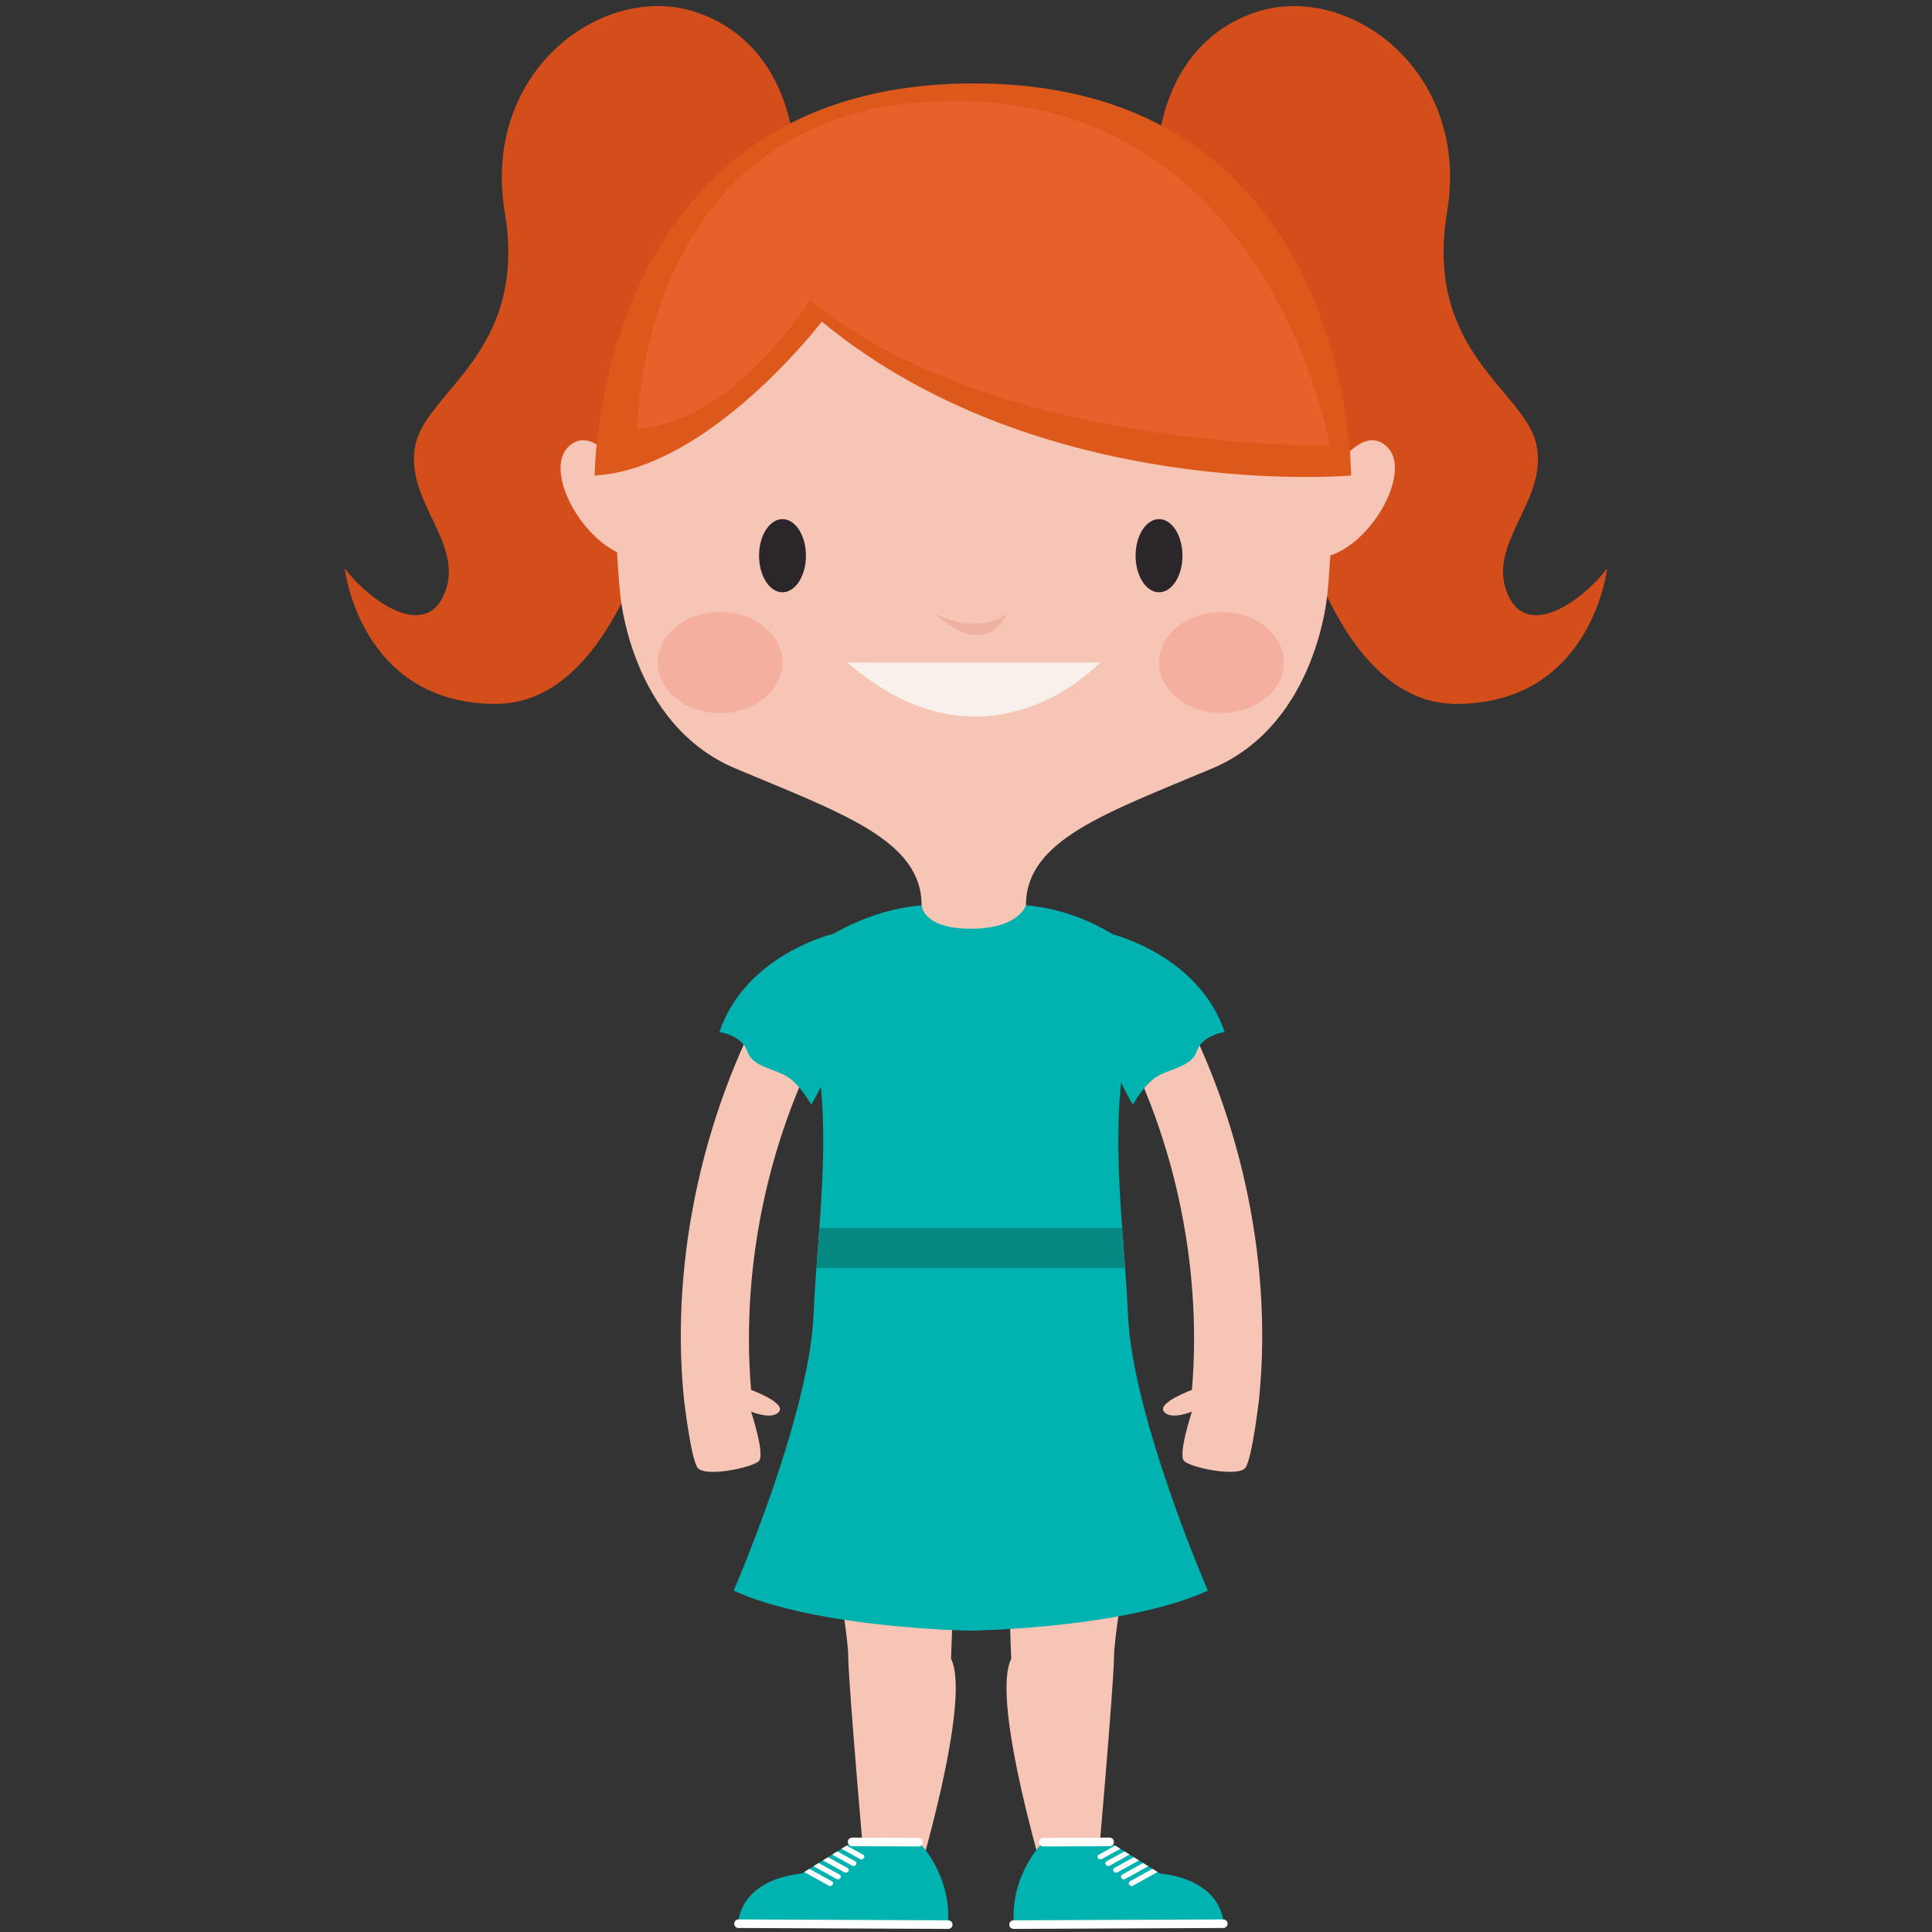 <svg xmlns="http://www.w3.org/2000/svg" width="120" height="120"><rect width="100%" height="100%" fill="#333333" stroke="none"/><g fill="none" fill-rule="evenodd"><path fill="#D34E1A" d="M49.246 8.717S48.85 2.563 43.15.73c-5.7-1.834-13.256 3.665-11.798 12.437 1.458 8.773-4.893 11.092-5.562 14.515-.668 3.423 3.043 6.015 1.85 9.105-1.192 3.09-4.771.471-6.23-1.492 0 0 .928 8.343 9.28 8.427 8.35.083 11.134-15.105 12.062-20.735.927-5.63 6.493-14.271 6.493-14.271m22.744.001s.397-6.154 6.096-7.986c5.7-1.834 13.256 3.665 11.798 12.437-1.458 8.773 4.893 11.092 5.56 14.515.67 3.423-3.042 6.015-1.849 9.105 1.193 3.09 4.772.471 6.23-1.492 0 0-.927 8.343-9.278 8.427-8.351.083-11.135-15.105-12.063-20.735-.927-5.63-6.494-14.271-6.494-14.271"/><path fill="#F7C5B5" d="M60.484 6.822s-24.938-2.227-21.98 29.92c0 0 .564 8.21 7.186 10.994 6.622 2.783 11.553 4.453 11.553 8.49 0 0 .047 2.272 3.24 2.272 3.194 0 3.241-2.273 3.241-2.273 0-4.036 4.93-5.706 11.553-8.489 6.621-2.783 7.185-10.994 7.185-10.994C85.42 4.595 60.484 6.822 60.484 6.822"/><path fill="#F7C5B5" d="M35.362 27.697c1.69-1.486 3.668 2.222 3.668 2.222v.001a47.242 47.242 0 0 0 .027 4.598l-.027.044c-2.813-.742-5.359-5.381-3.668-6.865m50.733 0c-1.69-1.486-3.669 2.222-3.669 2.222v.001c.067 1.44.059 2.974-.025 4.598l.025.044c2.813-.742 5.36-5.381 3.67-6.865"/><path fill="#DC591B" d="M36.938 29.535s-.02-24.353 23.546-24.353 23.434 24.353 23.434 24.353-19.22 1.702-32.873-9.558c0 0-7.005 9.165-14.107 9.558"/><path fill="#E8602A" d="M39.588 26.633S39.57 6.265 59.282 6.265c19.71 0 23.311 21.416 23.311 21.416s-20.848.376-32.267-9.041c0 0-4.798 7.665-10.738 7.993"/><path fill="#2B2629" d="M73.445 34.515c0 1.256-.651 2.273-1.456 2.273-.803 0-1.456-1.017-1.456-2.273 0-1.255.653-2.272 1.456-2.272.805 0 1.456 1.017 1.456 2.272m-23.387 0c0 1.256-.653 2.273-1.456 2.273-.804 0-1.456-1.017-1.456-2.273 0-1.255.652-2.272 1.456-2.272.803 0 1.456 1.017 1.456 2.272"/><path fill="#EFB1A0" d="M58.042 38.087s2.629 1.485 4.508 0c0 0-1.127 3.062-4.508 0"/><path fill="#F4AF9F" d="M48.602 41.149c0 1.733-1.735 3.139-3.875 3.139-2.14 0-3.876-1.406-3.876-3.14 0-1.732 1.735-3.138 3.876-3.138 2.14 0 3.875 1.406 3.875 3.139m31.138 0c0 1.733-1.735 3.139-3.875 3.139-2.14 0-3.876-1.406-3.876-3.14 0-1.732 1.736-3.138 3.876-3.138 2.14 0 3.875 1.406 3.875 3.139"/><path fill="#F8F1EB" d="M52.635 41.149H68.33s-7.002 7.554-15.696 0"/><path fill="#F7C5B5" d="M50.993 91.712s1.69 9.462 1.69 11.132 1.128 14.473 1.128 14.473h3.005s3.578-11.655 2.254-14.286c0 0 .376-8.907 0-11.32h-8.077z"/><path fill="#00B3B0" d="M57.074 114.42s2.053 2.033 1.804 5.122l-13.023-.058s-.047-2.662 3.962-3.124l3.132-1.956 4.125.016z"/><path fill="#FFF" d="m52.266 114.83 1.147.635c.194.108.382-.163.188-.271l-1.018-.563-.317.198zm-.579.36 1.241.69c.195.105.382-.167.187-.273-.37-.206-.74-.409-1.11-.614l-.318.198zm.755 1.101c.195.107.382-.164.188-.272-.4-.221-.801-.444-1.203-.664l-.318.198c.445.245.89.492 1.333.738m-.485.412c.196.109.382-.163.188-.27l-1.296-.718-.318.2 1.426.788m-.485.414c.195.107.382-.164.187-.271l-1.388-.77-.319.198 1.52.843m-5.618 2.633c4.34.02 8.683.04 13.024.057.377.002.381-.529.001-.532l-13.022-.057a.267.267 0 0 0-.003.533m7.094-5.081 4.125.017a.267.267 0 0 0 .002-.532c-1.374-.007-2.75-.012-4.125-.018-.38-.003-.382.53-.002.533"/><path fill="#F7C5B5" d="M70.886 91.712s-1.69 9.462-1.69 11.132-1.128 14.473-1.128 14.473h-3.005s-3.577-11.655-2.254-14.286c0 0-.376-8.907 0-11.32h8.077z"/><path fill="#00B3B0" d="M64.778 114.42s-2.053 2.033-1.805 5.122l13.023-.058s.047-2.662-3.962-3.124l-3.132-1.956-4.124.016z"/><path fill="#FFF" d="m69.587 114.83-1.148.635c-.194.108-.382-.163-.187-.271l1.017-.563.318.198zm.578.36c-.415.23-.828.459-1.241.69-.195.105-.382-.167-.187-.273.37-.206.74-.409 1.11-.614l.318.198zm-.755 1.101c-.196.107-.383-.164-.189-.272.402-.221.803-.444 1.204-.664l.317.198-1.333.738m.485.412c-.194.109-.382-.163-.187-.27l1.296-.718.318.2c-.477.263-.952.527-1.427.788m.486.414c-.195.107-.382-.164-.189-.271l1.39-.77.319.198-1.52.843m5.618 2.633c-4.34.02-8.682.04-13.024.057-.379.002-.38-.529 0-.532l13.02-.057a.267.267 0 0 1 .004.533m-7.095-5.081-4.124.017a.267.267 0 0 1-.002-.532l4.124-.018c.38-.003.382.53.002.533"/><path fill="#F7C5B5" d="M48.233 60.912c-4.46 7.634-6.635 17.168-5.755 25.956 0 0 .419 3.661.841 4.287.424.627 3.453 0 3.827-.417.375-.418-.495-3.061-.495-3.061s1.318.556 1.74 0c.423-.557-1.74-1.349-1.74-1.349-.67-7.941 1.204-16.414 5.232-23.309 1.364-2.336-2.289-4.438-3.65-2.107m24.217 0c-1.36-2.331-5.013-.23-3.649 2.107 4.027 6.895 5.903 15.368 5.232 23.31 0 0-2.164.79-1.74 1.348.422.556 1.74 0 1.74 0s-.87 2.643-.496 3.06c.375.418 3.404 1.045 3.827.418.422-.626.842-4.287.842-4.287.88-8.788-1.296-18.322-5.755-25.956"/><path fill="#00B3B0" d="M70.06 81.645c-.248-6.285-1.99-16.229 1.93-21.207 0 0-2.933-3.709-8.265-4.213 0 0-.415 1.46-3.43 1.46-3.013 0-3.053-1.46-3.053-1.46-5.332.504-8.64 4.213-8.64 4.213 3.92 4.978 2.178 14.922 1.929 21.207-.249 6.284-4.96 17.152-4.96 17.152 5.13 2.356 14.724 2.487 14.724 2.487s9.596-.13 14.726-2.487c0 0-4.712-10.868-4.96-17.152"/><path fill="#078983" d="M69.699 76.277H50.892c-.06.849-.125 1.678-.184 2.478h19.176c-.06-.8-.125-1.63-.185-2.478"/><path fill="#00B3B0" d="M51.776 57.997s-5.437 1.259-7.094 6.103c0 0 1.392.197 1.723 1.178.331.982 1.593 1.066 2.452 1.572s1.525 1.767 1.525 1.767 3.715-5.857 1.394-10.62m17.198 0s5.436 1.259 7.093 6.103c0 0-1.392.197-1.723 1.178-.331.982-1.594 1.066-2.452 1.572-.86.506-1.525 1.767-1.525 1.767s-3.715-5.857-1.393-10.62"/></g></svg>